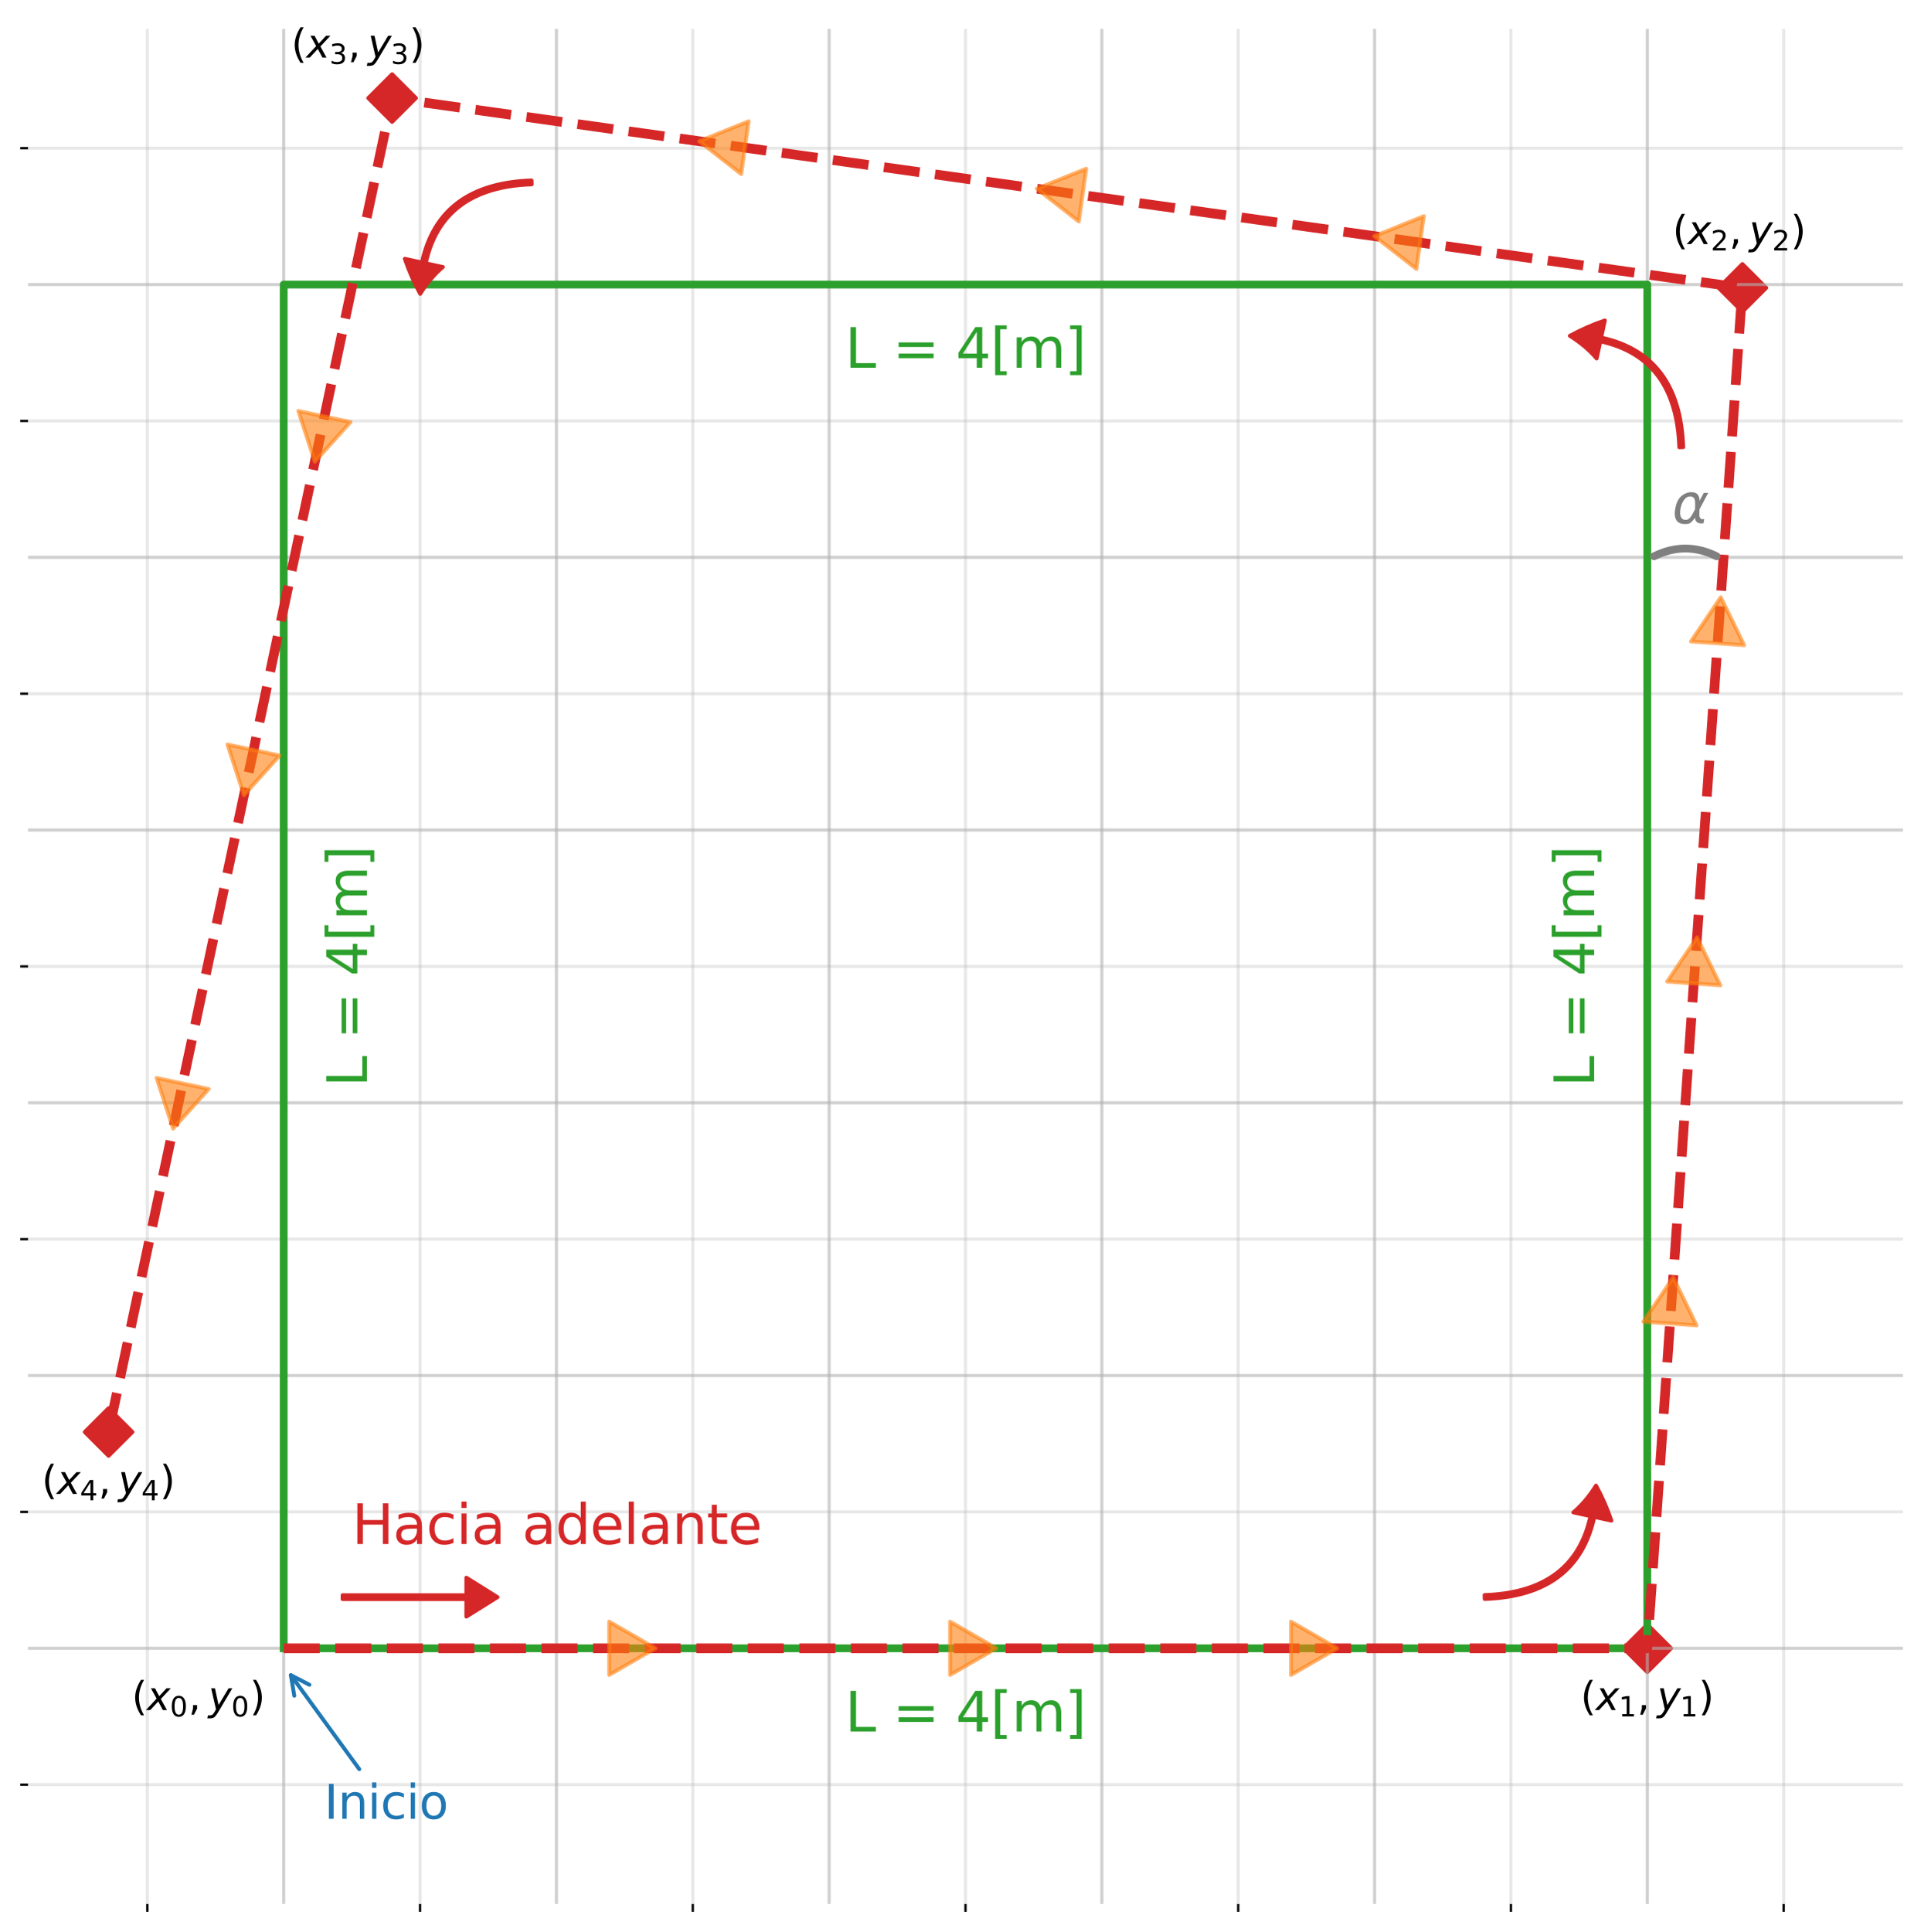 <?xml version="1.0" encoding="utf-8" standalone="no"?>
<!DOCTYPE svg PUBLIC "-//W3C//DTD SVG 1.1//EN"
  "http://www.w3.org/Graphics/SVG/1.1/DTD/svg11.dtd">
<svg xmlns:xlink="http://www.w3.org/1999/xlink" width="496.159pt" height="496.367pt" viewBox="0 0 496.159 496.367" xmlns="http://www.w3.org/2000/svg" version="1.1">
 <defs>
  <style type="text/css">*{stroke-linejoin: round; stroke-linecap: butt}</style>
 </defs>
 <g id="figure_1">
  <g id="patch_1">
   <path d="M 0 496.367 
L 496.159 496.367 
L 496.159 0 
L 0 0 
z
" style="fill: #ffffff"/>
  </g>
  <g id="axes_1">
   <g id="patch_2">
    <path d="M 7.2 489.167 
L 488.959 489.167 
L 488.959 7.408 
L 7.2 7.408 
z
" style="fill: #ffffff"/>
   </g>
   <g id="PathCollection_1">
    <defs>
     <path id="mdf8dd7dd76" d="M -0 6.124 
L 6.124 0 
L 0 -6.124 
L -6.124 -0 
z
" style="stroke: #d62728"/>
    </defs>
    <g clip-path="url(#p3284423611)">
     <use xlink:href="#mdf8dd7dd76" x="423.265" y="423.472" style="fill: #d62728; stroke: #d62728"/>
    </g>
   </g>
   <g id="PathCollection_2">
    <g clip-path="url(#p3284423611)">
     <use xlink:href="#mdf8dd7dd76" x="447.705" y="73.956" style="fill: #d62728; stroke: #d62728"/>
    </g>
   </g>
   <g id="PathCollection_3">
    <g clip-path="url(#p3284423611)">
     <use xlink:href="#mdf8dd7dd76" x="100.745" y="25.193" style="fill: #d62728; stroke: #d62728"/>
    </g>
   </g>
   <g id="PathCollection_4">
    <g clip-path="url(#p3284423611)">
     <use xlink:href="#mdf8dd7dd76" x="27.899" y="367.907" style="fill: #d62728; stroke: #d62728"/>
    </g>
   </g>
   <g id="matplotlib.axis_1">
    <g id="xtick_1">
     <g id="line2d_1">
      <path d="M 72.894 489.167 
L 72.894 7.408 
" clip-path="url(#p3284423611)" style="fill: none; stroke: #b0b0b0; stroke-opacity: 0.6; stroke-width: 0.8; stroke-linecap: square"/>
     </g>
    </g>
    <g id="xtick_2">
     <g id="line2d_2">
      <path d="M 142.969 489.167 
L 142.969 7.408 
" clip-path="url(#p3284423611)" style="fill: none; stroke: #b0b0b0; stroke-opacity: 0.6; stroke-width: 0.8; stroke-linecap: square"/>
     </g>
    </g>
    <g id="xtick_3">
     <g id="line2d_3">
      <path d="M 213.043 489.167 
L 213.043 7.408 
" clip-path="url(#p3284423611)" style="fill: none; stroke: #b0b0b0; stroke-opacity: 0.6; stroke-width: 0.8; stroke-linecap: square"/>
     </g>
    </g>
    <g id="xtick_4">
     <g id="line2d_4">
      <path d="M 283.117 489.167 
L 283.117 7.408 
" clip-path="url(#p3284423611)" style="fill: none; stroke: #b0b0b0; stroke-opacity: 0.6; stroke-width: 0.8; stroke-linecap: square"/>
     </g>
    </g>
    <g id="xtick_5">
     <g id="line2d_5">
      <path d="M 353.191 489.167 
L 353.191 7.408 
" clip-path="url(#p3284423611)" style="fill: none; stroke: #b0b0b0; stroke-opacity: 0.6; stroke-width: 0.8; stroke-linecap: square"/>
     </g>
    </g>
    <g id="xtick_6">
     <g id="line2d_6">
      <path d="M 423.265 489.167 
L 423.265 7.408 
" clip-path="url(#p3284423611)" style="fill: none; stroke: #b0b0b0; stroke-opacity: 0.6; stroke-width: 0.8; stroke-linecap: square"/>
     </g>
    </g>
    <g id="xtick_7">
     <g id="line2d_7">
      <path d="M 37.857 489.167 
L 37.857 7.408 
" clip-path="url(#p3284423611)" style="fill: none; stroke: #b0b0b0; stroke-opacity: 0.3; stroke-width: 0.8; stroke-linecap: square"/>
     </g>
     <g id="line2d_8">
      <defs>
       <path id="mbb3649a027" d="M 0 0 
L 0 2 
" style="stroke: #000000; stroke-width: 0.6"/>
      </defs>
      <g>
       <use xlink:href="#mbb3649a027" x="37.857" y="489.167" style="stroke: #000000; stroke-width: 0.6"/>
      </g>
     </g>
    </g>
    <g id="xtick_8">
     <g id="line2d_9">
      <path d="M 107.931 489.167 
L 107.931 7.408 
" clip-path="url(#p3284423611)" style="fill: none; stroke: #b0b0b0; stroke-opacity: 0.3; stroke-width: 0.8; stroke-linecap: square"/>
     </g>
     <g id="line2d_10">
      <g>
       <use xlink:href="#mbb3649a027" x="107.931" y="489.167" style="stroke: #000000; stroke-width: 0.6"/>
      </g>
     </g>
    </g>
    <g id="xtick_9">
     <g id="line2d_11">
      <path d="M 178.006 489.167 
L 178.006 7.408 
" clip-path="url(#p3284423611)" style="fill: none; stroke: #b0b0b0; stroke-opacity: 0.3; stroke-width: 0.8; stroke-linecap: square"/>
     </g>
     <g id="line2d_12">
      <g>
       <use xlink:href="#mbb3649a027" x="178.006" y="489.167" style="stroke: #000000; stroke-width: 0.6"/>
      </g>
     </g>
    </g>
    <g id="xtick_10">
     <g id="line2d_13">
      <path d="M 248.08 489.167 
L 248.08 7.408 
" clip-path="url(#p3284423611)" style="fill: none; stroke: #b0b0b0; stroke-opacity: 0.3; stroke-width: 0.8; stroke-linecap: square"/>
     </g>
     <g id="line2d_14">
      <g>
       <use xlink:href="#mbb3649a027" x="248.08" y="489.167" style="stroke: #000000; stroke-width: 0.6"/>
      </g>
     </g>
    </g>
    <g id="xtick_11">
     <g id="line2d_15">
      <path d="M 318.154 489.167 
L 318.154 7.408 
" clip-path="url(#p3284423611)" style="fill: none; stroke: #b0b0b0; stroke-opacity: 0.3; stroke-width: 0.8; stroke-linecap: square"/>
     </g>
     <g id="line2d_16">
      <g>
       <use xlink:href="#mbb3649a027" x="318.154" y="489.167" style="stroke: #000000; stroke-width: 0.6"/>
      </g>
     </g>
    </g>
    <g id="xtick_12">
     <g id="line2d_17">
      <path d="M 388.228 489.167 
L 388.228 7.408 
" clip-path="url(#p3284423611)" style="fill: none; stroke: #b0b0b0; stroke-opacity: 0.3; stroke-width: 0.8; stroke-linecap: square"/>
     </g>
     <g id="line2d_18">
      <g>
       <use xlink:href="#mbb3649a027" x="388.228" y="489.167" style="stroke: #000000; stroke-width: 0.6"/>
      </g>
     </g>
    </g>
    <g id="xtick_13">
     <g id="line2d_19">
      <path d="M 458.302 489.167 
L 458.302 7.408 
" clip-path="url(#p3284423611)" style="fill: none; stroke: #b0b0b0; stroke-opacity: 0.3; stroke-width: 0.8; stroke-linecap: square"/>
     </g>
     <g id="line2d_20">
      <g>
       <use xlink:href="#mbb3649a027" x="458.302" y="489.167" style="stroke: #000000; stroke-width: 0.6"/>
      </g>
     </g>
    </g>
   </g>
   <g id="matplotlib.axis_2">
    <g id="ytick_1">
     <g id="line2d_21">
      <path d="M 7.2 423.472 
L 488.959 423.472 
" clip-path="url(#p3284423611)" style="fill: none; stroke: #b0b0b0; stroke-opacity: 0.6; stroke-width: 0.8; stroke-linecap: square"/>
     </g>
    </g>
    <g id="ytick_2">
     <g id="line2d_22">
      <path d="M 7.2 353.398 
L 488.959 353.398 
" clip-path="url(#p3284423611)" style="fill: none; stroke: #b0b0b0; stroke-opacity: 0.6; stroke-width: 0.8; stroke-linecap: square"/>
     </g>
    </g>
    <g id="ytick_3">
     <g id="line2d_23">
      <path d="M 7.2 283.324 
L 488.959 283.324 
" clip-path="url(#p3284423611)" style="fill: none; stroke: #b0b0b0; stroke-opacity: 0.6; stroke-width: 0.8; stroke-linecap: square"/>
     </g>
    </g>
    <g id="ytick_4">
     <g id="line2d_24">
      <path d="M 7.2 213.25 
L 488.959 213.25 
" clip-path="url(#p3284423611)" style="fill: none; stroke: #b0b0b0; stroke-opacity: 0.6; stroke-width: 0.8; stroke-linecap: square"/>
     </g>
    </g>
    <g id="ytick_5">
     <g id="line2d_25">
      <path d="M 7.2 143.176 
L 488.959 143.176 
" clip-path="url(#p3284423611)" style="fill: none; stroke: #b0b0b0; stroke-opacity: 0.6; stroke-width: 0.8; stroke-linecap: square"/>
     </g>
    </g>
    <g id="ytick_6">
     <g id="line2d_26">
      <path d="M 7.2 73.102 
L 488.959 73.102 
" clip-path="url(#p3284423611)" style="fill: none; stroke: #b0b0b0; stroke-opacity: 0.6; stroke-width: 0.8; stroke-linecap: square"/>
     </g>
    </g>
    <g id="ytick_7">
     <g id="line2d_27">
      <path d="M 7.2 458.509 
L 488.959 458.509 
" clip-path="url(#p3284423611)" style="fill: none; stroke: #b0b0b0; stroke-opacity: 0.3; stroke-width: 0.8; stroke-linecap: square"/>
     </g>
     <g id="line2d_28">
      <defs>
       <path id="m6e89d12f36" d="M 0 0 
L -2 0 
" style="stroke: #000000; stroke-width: 0.6"/>
      </defs>
      <g>
       <use xlink:href="#m6e89d12f36" x="7.2" y="458.509" style="stroke: #000000; stroke-width: 0.6"/>
      </g>
     </g>
    </g>
    <g id="ytick_8">
     <g id="line2d_29">
      <path d="M 7.2 388.435 
L 488.959 388.435 
" clip-path="url(#p3284423611)" style="fill: none; stroke: #b0b0b0; stroke-opacity: 0.3; stroke-width: 0.8; stroke-linecap: square"/>
     </g>
     <g id="line2d_30">
      <g>
       <use xlink:href="#m6e89d12f36" x="7.2" y="388.435" style="stroke: #000000; stroke-width: 0.6"/>
      </g>
     </g>
    </g>
    <g id="ytick_9">
     <g id="line2d_31">
      <path d="M 7.2 318.361 
L 488.959 318.361 
" clip-path="url(#p3284423611)" style="fill: none; stroke: #b0b0b0; stroke-opacity: 0.3; stroke-width: 0.8; stroke-linecap: square"/>
     </g>
     <g id="line2d_32">
      <g>
       <use xlink:href="#m6e89d12f36" x="7.2" y="318.361" style="stroke: #000000; stroke-width: 0.6"/>
      </g>
     </g>
    </g>
    <g id="ytick_10">
     <g id="line2d_33">
      <path d="M 7.2 248.287 
L 488.959 248.287 
" clip-path="url(#p3284423611)" style="fill: none; stroke: #b0b0b0; stroke-opacity: 0.3; stroke-width: 0.8; stroke-linecap: square"/>
     </g>
     <g id="line2d_34">
      <g>
       <use xlink:href="#m6e89d12f36" x="7.2" y="248.287" style="stroke: #000000; stroke-width: 0.6"/>
      </g>
     </g>
    </g>
    <g id="ytick_11">
     <g id="line2d_35">
      <path d="M 7.2 178.213 
L 488.959 178.213 
" clip-path="url(#p3284423611)" style="fill: none; stroke: #b0b0b0; stroke-opacity: 0.3; stroke-width: 0.8; stroke-linecap: square"/>
     </g>
     <g id="line2d_36">
      <g>
       <use xlink:href="#m6e89d12f36" x="7.2" y="178.213" style="stroke: #000000; stroke-width: 0.6"/>
      </g>
     </g>
    </g>
    <g id="ytick_12">
     <g id="line2d_37">
      <path d="M 7.2 108.139 
L 488.959 108.139 
" clip-path="url(#p3284423611)" style="fill: none; stroke: #b0b0b0; stroke-opacity: 0.3; stroke-width: 0.8; stroke-linecap: square"/>
     </g>
     <g id="line2d_38">
      <g>
       <use xlink:href="#m6e89d12f36" x="7.2" y="108.139" style="stroke: #000000; stroke-width: 0.6"/>
      </g>
     </g>
    </g>
    <g id="ytick_13">
     <g id="line2d_39">
      <path d="M 7.2 38.065 
L 488.959 38.065 
" clip-path="url(#p3284423611)" style="fill: none; stroke: #b0b0b0; stroke-opacity: 0.3; stroke-width: 0.8; stroke-linecap: square"/>
     </g>
     <g id="line2d_40">
      <g>
       <use xlink:href="#m6e89d12f36" x="7.2" y="38.065" style="stroke: #000000; stroke-width: 0.6"/>
      </g>
     </g>
    </g>
   </g>
   <g id="line2d_41">
    <path d="M 72.894 423.472 
L 423.265 423.472 
L 423.265 423.472 
L 423.265 73.102 
L 423.265 73.102 
L 72.894 73.102 
L 72.894 73.102 
L 72.894 423.472 
L 72.894 423.472 
" clip-path="url(#p3284423611)" style="fill: none; stroke: #2ca02c; stroke-width: 2; stroke-linecap: square"/>
   </g>
   <g id="line2d_42">
    <path d="M 72.894 423.472 
L 423.265 423.472 
L 423.265 423.472 
L 447.705 73.956 
L 447.705 73.956 
L 100.745 25.193 
L 100.745 25.193 
L 27.899 367.907 
L 27.899 367.907 
" clip-path="url(#p3284423611)" style="fill: none; stroke-dasharray: 9.25,4; stroke-dashoffset: 0; stroke: #d62728; stroke-width: 2.5"/>
   </g>
   <g id="text_1">
    <!-- $(x_0, y_0)$ -->
    <g transform="translate(33.846 439.361) scale(0.1 -0.1)">
     <defs>
      <path id="DejaVuSans-28" d="M 1984 4856 
Q 1566 4138 1362 3434 
Q 1159 2731 1159 2009 
Q 1159 1288 1364 580 
Q 1569 -128 1984 -844 
L 1484 -844 
Q 1016 -109 783 600 
Q 550 1309 550 2009 
Q 550 2706 781 3412 
Q 1013 4119 1484 4856 
L 1984 4856 
z
" transform="scale(0.016)"/>
      <path id="DejaVuSans-Oblique-78" d="M 3841 3500 
L 2234 1784 
L 3219 0 
L 2559 0 
L 1819 1388 
L 531 0 
L -166 0 
L 1556 1844 
L 641 3500 
L 1300 3500 
L 1972 2234 
L 3144 3500 
L 3841 3500 
z
" transform="scale(0.016)"/>
      <path id="DejaVuSans-30" d="M 2034 4250 
Q 1547 4250 1301 3770 
Q 1056 3291 1056 2328 
Q 1056 1369 1301 889 
Q 1547 409 2034 409 
Q 2525 409 2770 889 
Q 3016 1369 3016 2328 
Q 3016 3291 2770 3770 
Q 2525 4250 2034 4250 
z
M 2034 4750 
Q 2819 4750 3233 4129 
Q 3647 3509 3647 2328 
Q 3647 1150 3233 529 
Q 2819 -91 2034 -91 
Q 1250 -91 836 529 
Q 422 1150 422 2328 
Q 422 3509 836 4129 
Q 1250 4750 2034 4750 
z
" transform="scale(0.016)"/>
      <path id="DejaVuSans-2c" d="M 750 794 
L 1409 794 
L 1409 256 
L 897 -744 
L 494 -744 
L 750 256 
L 750 794 
z
" transform="scale(0.016)"/>
      <path id="DejaVuSans-Oblique-79" d="M 1588 -325 
Q 1188 -997 936 -1164 
Q 684 -1331 294 -1331 
L -159 -1331 
L -63 -850 
L 269 -850 
Q 509 -850 678 -719 
Q 847 -588 1056 -206 
L 1234 128 
L 459 3500 
L 1069 3500 
L 1650 819 
L 3256 3500 
L 3859 3500 
L 1588 -325 
z
" transform="scale(0.016)"/>
      <path id="DejaVuSans-29" d="M 513 4856 
L 1013 4856 
Q 1481 4119 1714 3412 
Q 1947 2706 1947 2009 
Q 1947 1309 1714 600 
Q 1481 -109 1013 -844 
L 513 -844 
Q 928 -128 1133 580 
Q 1338 1288 1338 2009 
Q 1338 2731 1133 3434 
Q 928 4138 513 4856 
z
" transform="scale(0.016)"/>
     </defs>
     <use xlink:href="#DejaVuSans-28" transform="translate(0 0.125)"/>
     <use xlink:href="#DejaVuSans-Oblique-78" transform="translate(39.014 0.125)"/>
     <use xlink:href="#DejaVuSans-30" transform="translate(98.193 -16.281) scale(0.7)"/>
     <use xlink:href="#DejaVuSans-2c" transform="translate(145.464 0.125)"/>
     <use xlink:href="#DejaVuSans-Oblique-79" transform="translate(196.733 0.125)"/>
     <use xlink:href="#DejaVuSans-30" transform="translate(255.913 -16.281) scale(0.7)"/>
     <use xlink:href="#DejaVuSans-29" transform="translate(303.184 0.125)"/>
    </g>
   </g>
   <g id="text_2">
    <!-- $(x_1, y_1)$ -->
    <g transform="translate(406.115 439.361) scale(0.1 -0.1)">
     <defs>
      <path id="DejaVuSans-31" d="M 794 531 
L 1825 531 
L 1825 4091 
L 703 3866 
L 703 4441 
L 1819 4666 
L 2450 4666 
L 2450 531 
L 3481 531 
L 3481 0 
L 794 0 
L 794 531 
z
" transform="scale(0.016)"/>
     </defs>
     <use xlink:href="#DejaVuSans-28" transform="translate(0 0.125)"/>
     <use xlink:href="#DejaVuSans-Oblique-78" transform="translate(39.014 0.125)"/>
     <use xlink:href="#DejaVuSans-31" transform="translate(98.193 -16.281) scale(0.7)"/>
     <use xlink:href="#DejaVuSans-2c" transform="translate(145.464 0.125)"/>
     <use xlink:href="#DejaVuSans-Oblique-79" transform="translate(196.733 0.125)"/>
     <use xlink:href="#DejaVuSans-31" transform="translate(255.913 -16.281) scale(0.7)"/>
     <use xlink:href="#DejaVuSans-29" transform="translate(303.184 0.125)"/>
    </g>
   </g>
   <g id="text_3">
    <!-- $(x_2, y_2)$ -->
    <g transform="translate(429.765 62.713) scale(0.1 -0.1)">
     <defs>
      <path id="DejaVuSans-32" d="M 1228 531 
L 3431 531 
L 3431 0 
L 469 0 
L 469 531 
Q 828 903 1448 1529 
Q 2069 2156 2228 2338 
Q 2531 2678 2651 2914 
Q 2772 3150 2772 3378 
Q 2772 3750 2511 3984 
Q 2250 4219 1831 4219 
Q 1534 4219 1204 4116 
Q 875 4013 500 3803 
L 500 4441 
Q 881 4594 1212 4672 
Q 1544 4750 1819 4750 
Q 2544 4750 2975 4387 
Q 3406 4025 3406 3419 
Q 3406 3131 3298 2873 
Q 3191 2616 2906 2266 
Q 2828 2175 2409 1742 
Q 1991 1309 1228 531 
z
" transform="scale(0.016)"/>
     </defs>
     <use xlink:href="#DejaVuSans-28" transform="translate(0 0.125)"/>
     <use xlink:href="#DejaVuSans-Oblique-78" transform="translate(39.014 0.125)"/>
     <use xlink:href="#DejaVuSans-32" transform="translate(98.193 -16.281) scale(0.7)"/>
     <use xlink:href="#DejaVuSans-2c" transform="translate(145.464 0.125)"/>
     <use xlink:href="#DejaVuSans-Oblique-79" transform="translate(196.733 0.125)"/>
     <use xlink:href="#DejaVuSans-32" transform="translate(255.913 -16.281) scale(0.7)"/>
     <use xlink:href="#DejaVuSans-29" transform="translate(303.184 0.125)"/>
    </g>
   </g>
   <g id="text_4">
    <!-- $(x_3, y_3)$ -->
    <g transform="translate(74.84 14.8) scale(0.1 -0.1)">
     <defs>
      <path id="DejaVuSans-33" d="M 2597 2516 
Q 3050 2419 3304 2112 
Q 3559 1806 3559 1356 
Q 3559 666 3084 287 
Q 2609 -91 1734 -91 
Q 1441 -91 1130 -33 
Q 819 25 488 141 
L 488 750 
Q 750 597 1062 519 
Q 1375 441 1716 441 
Q 2309 441 2620 675 
Q 2931 909 2931 1356 
Q 2931 1769 2642 2001 
Q 2353 2234 1838 2234 
L 1294 2234 
L 1294 2753 
L 1863 2753 
Q 2328 2753 2575 2939 
Q 2822 3125 2822 3475 
Q 2822 3834 2567 4026 
Q 2313 4219 1838 4219 
Q 1578 4219 1281 4162 
Q 984 4106 628 3988 
L 628 4550 
Q 988 4650 1302 4700 
Q 1616 4750 1894 4750 
Q 2613 4750 3031 4423 
Q 3450 4097 3450 3541 
Q 3450 3153 3228 2886 
Q 3006 2619 2597 2516 
z
" transform="scale(0.016)"/>
     </defs>
     <use xlink:href="#DejaVuSans-28" transform="translate(0 0.125)"/>
     <use xlink:href="#DejaVuSans-Oblique-78" transform="translate(39.014 0.125)"/>
     <use xlink:href="#DejaVuSans-33" transform="translate(98.193 -16.281) scale(0.7)"/>
     <use xlink:href="#DejaVuSans-2c" transform="translate(145.464 0.125)"/>
     <use xlink:href="#DejaVuSans-Oblique-79" transform="translate(196.733 0.125)"/>
     <use xlink:href="#DejaVuSans-33" transform="translate(255.913 -16.281) scale(0.7)"/>
     <use xlink:href="#DejaVuSans-29" transform="translate(303.184 0.125)"/>
    </g>
   </g>
   <g id="text_5">
    <!-- $(x_4, y_4)$ -->
    <g transform="translate(10.722 383.828) scale(0.1 -0.1)">
     <defs>
      <path id="DejaVuSans-34" d="M 2419 4116 
L 825 1625 
L 2419 1625 
L 2419 4116 
z
M 2253 4666 
L 3047 4666 
L 3047 1625 
L 3713 1625 
L 3713 1100 
L 3047 1100 
L 3047 0 
L 2419 0 
L 2419 1100 
L 313 1100 
L 313 1709 
L 2253 4666 
z
" transform="scale(0.016)"/>
     </defs>
     <use xlink:href="#DejaVuSans-28" transform="translate(0 0.125)"/>
     <use xlink:href="#DejaVuSans-Oblique-78" transform="translate(39.014 0.125)"/>
     <use xlink:href="#DejaVuSans-34" transform="translate(98.193 -16.281) scale(0.7)"/>
     <use xlink:href="#DejaVuSans-2c" transform="translate(145.464 0.125)"/>
     <use xlink:href="#DejaVuSans-Oblique-79" transform="translate(196.733 0.125)"/>
     <use xlink:href="#DejaVuSans-34" transform="translate(255.913 -16.281) scale(0.7)"/>
     <use xlink:href="#DejaVuSans-29" transform="translate(303.184 0.125)"/>
    </g>
   </g>
   <g id="patch_3">
    <path d="M 92.311 454.53 
Q 83.192 442 74.73 430.375 
" style="fill: none; stroke: #1f77b4; stroke-linecap: round"/>
    <path d="M 75.614 435.668 
L 74.73 430.375 
L 79.495 432.843 
" style="fill: none; stroke: #1f77b4; stroke-linecap: round"/>
   </g>
   <g id="text_6">
    <!-- Inicio -->
    <g style="fill: #1f77b4" transform="translate(83.296 467.269) scale(0.12 -0.12)">
     <defs>
      <path id="DejaVuSans-49" d="M 628 4666 
L 1259 4666 
L 1259 0 
L 628 0 
L 628 4666 
z
" transform="scale(0.016)"/>
      <path id="DejaVuSans-6e" d="M 3513 2113 
L 3513 0 
L 2938 0 
L 2938 2094 
Q 2938 2591 2744 2837 
Q 2550 3084 2163 3084 
Q 1697 3084 1428 2787 
Q 1159 2491 1159 1978 
L 1159 0 
L 581 0 
L 581 3500 
L 1159 3500 
L 1159 2956 
Q 1366 3272 1645 3428 
Q 1925 3584 2291 3584 
Q 2894 3584 3203 3211 
Q 3513 2838 3513 2113 
z
" transform="scale(0.016)"/>
      <path id="DejaVuSans-69" d="M 603 3500 
L 1178 3500 
L 1178 0 
L 603 0 
L 603 3500 
z
M 603 4863 
L 1178 4863 
L 1178 4134 
L 603 4134 
L 603 4863 
z
" transform="scale(0.016)"/>
      <path id="DejaVuSans-63" d="M 3122 3366 
L 3122 2828 
Q 2878 2963 2633 3030 
Q 2388 3097 2138 3097 
Q 1578 3097 1268 2742 
Q 959 2388 959 1747 
Q 959 1106 1268 751 
Q 1578 397 2138 397 
Q 2388 397 2633 464 
Q 2878 531 3122 666 
L 3122 134 
Q 2881 22 2623 -34 
Q 2366 -91 2075 -91 
Q 1284 -91 818 406 
Q 353 903 353 1747 
Q 353 2603 823 3093 
Q 1294 3584 2113 3584 
Q 2378 3584 2631 3529 
Q 2884 3475 3122 3366 
z
" transform="scale(0.016)"/>
      <path id="DejaVuSans-6f" d="M 1959 3097 
Q 1497 3097 1228 2736 
Q 959 2375 959 1747 
Q 959 1119 1226 758 
Q 1494 397 1959 397 
Q 2419 397 2687 759 
Q 2956 1122 2956 1747 
Q 2956 2369 2687 2733 
Q 2419 3097 1959 3097 
z
M 1959 3584 
Q 2709 3584 3137 3096 
Q 3566 2609 3566 1747 
Q 3566 888 3137 398 
Q 2709 -91 1959 -91 
Q 1206 -91 779 398 
Q 353 888 353 1747 
Q 353 2609 779 3096 
Q 1206 3584 1959 3584 
z
" transform="scale(0.016)"/>
     </defs>
     <use xlink:href="#DejaVuSans-49"/>
     <use xlink:href="#DejaVuSans-6e" x="29.492"/>
     <use xlink:href="#DejaVuSans-69" x="92.871"/>
     <use xlink:href="#DejaVuSans-63" x="120.654"/>
     <use xlink:href="#DejaVuSans-69" x="175.635"/>
     <use xlink:href="#DejaVuSans-6f" x="203.418"/>
    </g>
   </g>
   <g id="patch_4">
    <path d="M 441.063 142.901 
Q 433.04 138.951 425.016 142.902 
" style="fill: none; stroke: #808080; stroke-width: 2; stroke-linecap: round"/>
   </g>
   <g id="text_7">
    <!-- $\alpha$ -->
    <g style="fill: #808080" transform="translate(429.678 134.583) scale(0.14 -0.14)">
     <defs>
      <path id="DejaVuSans-Oblique-3b1" d="M 2619 1628 
L 2622 2350 
Q 2625 3088 2069 3091 
Q 1653 3094 1394 2747 
Q 1069 2319 959 1747 
Q 825 1059 994 731 
Q 1169 397 1547 397 
Q 1966 397 2319 1063 
L 2619 1628 
z
M 2166 3578 
Q 3141 3594 3128 2584 
Q 3128 2584 3616 3500 
L 4128 3500 
L 3119 1603 
L 3109 919 
Q 3109 766 3194 638 
Q 3291 488 3391 488 
L 3669 488 
L 3575 0 
L 3228 0 
Q 2934 0 2722 263 
Q 2622 394 2619 669 
Q 2416 334 2066 50 
Q 1900 -81 1453 -78 
Q 722 -72 456 397 
Q 184 884 353 1747 
Q 534 2675 1009 3097 
Q 1544 3569 2166 3578 
z
" transform="scale(0.016)"/>
     </defs>
     <use xlink:href="#DejaVuSans-Oblique-3b1" transform="translate(0 0.844)"/>
    </g>
   </g>
   <g id="text_8">
    <!-- Hacia adelante -->
    <g style="fill: #d62728" transform="translate(90.413 396.678) scale(0.14 -0.14)">
     <defs>
      <path id="DejaVuSans-48" d="M 628 4666 
L 1259 4666 
L 1259 2753 
L 3553 2753 
L 3553 4666 
L 4184 4666 
L 4184 0 
L 3553 0 
L 3553 2222 
L 1259 2222 
L 1259 0 
L 628 0 
L 628 4666 
z
" transform="scale(0.016)"/>
      <path id="DejaVuSans-61" d="M 2194 1759 
Q 1497 1759 1228 1600 
Q 959 1441 959 1056 
Q 959 750 1161 570 
Q 1363 391 1709 391 
Q 2188 391 2477 730 
Q 2766 1069 2766 1631 
L 2766 1759 
L 2194 1759 
z
M 3341 1997 
L 3341 0 
L 2766 0 
L 2766 531 
Q 2569 213 2275 61 
Q 1981 -91 1556 -91 
Q 1019 -91 701 211 
Q 384 513 384 1019 
Q 384 1609 779 1909 
Q 1175 2209 1959 2209 
L 2766 2209 
L 2766 2266 
Q 2766 2663 2505 2880 
Q 2244 3097 1772 3097 
Q 1472 3097 1187 3025 
Q 903 2953 641 2809 
L 641 3341 
Q 956 3463 1253 3523 
Q 1550 3584 1831 3584 
Q 2591 3584 2966 3190 
Q 3341 2797 3341 1997 
z
" transform="scale(0.016)"/>
      <path id="DejaVuSans-20" transform="scale(0.016)"/>
      <path id="DejaVuSans-64" d="M 2906 2969 
L 2906 4863 
L 3481 4863 
L 3481 0 
L 2906 0 
L 2906 525 
Q 2725 213 2448 61 
Q 2172 -91 1784 -91 
Q 1150 -91 751 415 
Q 353 922 353 1747 
Q 353 2572 751 3078 
Q 1150 3584 1784 3584 
Q 2172 3584 2448 3432 
Q 2725 3281 2906 2969 
z
M 947 1747 
Q 947 1113 1208 752 
Q 1469 391 1925 391 
Q 2381 391 2643 752 
Q 2906 1113 2906 1747 
Q 2906 2381 2643 2742 
Q 2381 3103 1925 3103 
Q 1469 3103 1208 2742 
Q 947 2381 947 1747 
z
" transform="scale(0.016)"/>
      <path id="DejaVuSans-65" d="M 3597 1894 
L 3597 1613 
L 953 1613 
Q 991 1019 1311 708 
Q 1631 397 2203 397 
Q 2534 397 2845 478 
Q 3156 559 3463 722 
L 3463 178 
Q 3153 47 2828 -22 
Q 2503 -91 2169 -91 
Q 1331 -91 842 396 
Q 353 884 353 1716 
Q 353 2575 817 3079 
Q 1281 3584 2069 3584 
Q 2775 3584 3186 3129 
Q 3597 2675 3597 1894 
z
M 3022 2063 
Q 3016 2534 2758 2815 
Q 2500 3097 2075 3097 
Q 1594 3097 1305 2825 
Q 1016 2553 972 2059 
L 3022 2063 
z
" transform="scale(0.016)"/>
      <path id="DejaVuSans-6c" d="M 603 4863 
L 1178 4863 
L 1178 0 
L 603 0 
L 603 4863 
z
" transform="scale(0.016)"/>
      <path id="DejaVuSans-74" d="M 1172 4494 
L 1172 3500 
L 2356 3500 
L 2356 3053 
L 1172 3053 
L 1172 1153 
Q 1172 725 1289 603 
Q 1406 481 1766 481 
L 2356 481 
L 2356 0 
L 1766 0 
Q 1100 0 847 248 
Q 594 497 594 1153 
L 594 3053 
L 172 3053 
L 172 3500 
L 594 3500 
L 594 4494 
L 1172 4494 
z
" transform="scale(0.016)"/>
     </defs>
     <use xlink:href="#DejaVuSans-48"/>
     <use xlink:href="#DejaVuSans-61" x="75.195"/>
     <use xlink:href="#DejaVuSans-63" x="136.475"/>
     <use xlink:href="#DejaVuSans-69" x="191.455"/>
     <use xlink:href="#DejaVuSans-61" x="219.238"/>
     <use xlink:href="#DejaVuSans-20" x="280.518"/>
     <use xlink:href="#DejaVuSans-61" x="312.305"/>
     <use xlink:href="#DejaVuSans-64" x="373.584"/>
     <use xlink:href="#DejaVuSans-65" x="437.061"/>
     <use xlink:href="#DejaVuSans-6c" x="498.584"/>
     <use xlink:href="#DejaVuSans-61" x="526.367"/>
     <use xlink:href="#DejaVuSans-6e" x="587.646"/>
     <use xlink:href="#DejaVuSans-74" x="651.025"/>
     <use xlink:href="#DejaVuSans-65" x="690.234"/>
    </g>
   </g>
   <g id="text_9">
    <!-- L = 4[m] -->
    <g style="fill: #2ca02c" transform="translate(217.13 444.854) scale(0.14 -0.14)">
     <defs>
      <path id="DejaVuSans-4c" d="M 628 4666 
L 1259 4666 
L 1259 531 
L 3531 531 
L 3531 0 
L 628 0 
L 628 4666 
z
" transform="scale(0.016)"/>
      <path id="DejaVuSans-3d" d="M 678 2906 
L 4684 2906 
L 4684 2381 
L 678 2381 
L 678 2906 
z
M 678 1631 
L 4684 1631 
L 4684 1100 
L 678 1100 
L 678 1631 
z
" transform="scale(0.016)"/>
      <path id="DejaVuSans-5b" d="M 550 4863 
L 1875 4863 
L 1875 4416 
L 1125 4416 
L 1125 -397 
L 1875 -397 
L 1875 -844 
L 550 -844 
L 550 4863 
z
" transform="scale(0.016)"/>
      <path id="DejaVuSans-6d" d="M 3328 2828 
Q 3544 3216 3844 3400 
Q 4144 3584 4550 3584 
Q 5097 3584 5394 3201 
Q 5691 2819 5691 2113 
L 5691 0 
L 5113 0 
L 5113 2094 
Q 5113 2597 4934 2840 
Q 4756 3084 4391 3084 
Q 3944 3084 3684 2787 
Q 3425 2491 3425 1978 
L 3425 0 
L 2847 0 
L 2847 2094 
Q 2847 2600 2669 2842 
Q 2491 3084 2119 3084 
Q 1678 3084 1418 2786 
Q 1159 2488 1159 1978 
L 1159 0 
L 581 0 
L 581 3500 
L 1159 3500 
L 1159 2956 
Q 1356 3278 1631 3431 
Q 1906 3584 2284 3584 
Q 2666 3584 2933 3390 
Q 3200 3197 3328 2828 
z
" transform="scale(0.016)"/>
      <path id="DejaVuSans-5d" d="M 1947 4863 
L 1947 -844 
L 622 -844 
L 622 -397 
L 1369 -397 
L 1369 4416 
L 622 4416 
L 622 4863 
L 1947 4863 
z
" transform="scale(0.016)"/>
     </defs>
     <use xlink:href="#DejaVuSans-4c"/>
     <use xlink:href="#DejaVuSans-20" x="55.713"/>
     <use xlink:href="#DejaVuSans-3d" x="87.5"/>
     <use xlink:href="#DejaVuSans-20" x="171.289"/>
     <use xlink:href="#DejaVuSans-34" x="203.076"/>
     <use xlink:href="#DejaVuSans-5b" x="266.699"/>
     <use xlink:href="#DejaVuSans-6d" x="305.713"/>
     <use xlink:href="#DejaVuSans-5d" x="403.125"/>
    </g>
   </g>
   <g id="text_10">
    <!-- L = 4[m] -->
    <g style="fill: #2ca02c" transform="translate(409.609 279.237) rotate(-90) scale(0.14 -0.14)">
     <use xlink:href="#DejaVuSans-4c"/>
     <use xlink:href="#DejaVuSans-20" x="55.713"/>
     <use xlink:href="#DejaVuSans-3d" x="87.5"/>
     <use xlink:href="#DejaVuSans-20" x="171.289"/>
     <use xlink:href="#DejaVuSans-34" x="203.076"/>
     <use xlink:href="#DejaVuSans-5b" x="266.699"/>
     <use xlink:href="#DejaVuSans-6d" x="305.713"/>
     <use xlink:href="#DejaVuSans-5d" x="403.125"/>
    </g>
   </g>
   <g id="text_11">
    <!-- L = 4[m] -->
    <g style="fill: #2ca02c" transform="translate(217.13 94.484) scale(0.14 -0.14)">
     <use xlink:href="#DejaVuSans-4c"/>
     <use xlink:href="#DejaVuSans-20" x="55.713"/>
     <use xlink:href="#DejaVuSans-3d" x="87.5"/>
     <use xlink:href="#DejaVuSans-20" x="171.289"/>
     <use xlink:href="#DejaVuSans-34" x="203.076"/>
     <use xlink:href="#DejaVuSans-5b" x="266.699"/>
     <use xlink:href="#DejaVuSans-6d" x="305.713"/>
     <use xlink:href="#DejaVuSans-5d" x="403.125"/>
    </g>
   </g>
   <g id="text_12">
    <!-- L = 4[m] -->
    <g style="fill: #2ca02c" transform="translate(94.276 279.237) rotate(-90) scale(0.14 -0.14)">
     <use xlink:href="#DejaVuSans-4c"/>
     <use xlink:href="#DejaVuSans-20" x="55.713"/>
     <use xlink:href="#DejaVuSans-3d" x="87.5"/>
     <use xlink:href="#DejaVuSans-20" x="171.289"/>
     <use xlink:href="#DejaVuSans-34" x="203.076"/>
     <use xlink:href="#DejaVuSans-5b" x="266.699"/>
     <use xlink:href="#DejaVuSans-6d" x="305.713"/>
     <use xlink:href="#DejaVuSans-5d" x="403.125"/>
    </g>
   </g>
   <g id="patch_5">
    <path d="M 88.036 409.834 
Q 103.931 409.834 119.827 409.834 
L 119.827 405.334 
Q 123.827 407.834 127.827 410.334 
Q 123.827 412.834 119.827 415.334 
L 119.827 410.834 
Q 103.931 410.834 88.036 410.834 
L 88.036 409.834 
z
" clip-path="url(#p3284423611)" style="fill: #d62728; stroke: #d62728; stroke-linecap: round"/>
   </g>
   <g id="patch_6">
    <path d="M 381.45 409.8 
Q 404.446 409.012 408.667 389.509 
L 404.269 388.557 
Q 407.423 385.908 410.092 381.672 
Q 412.468 386.022 414.042 390.673 
L 409.644 389.721 
Q 405.258 409.985 381.484 410.8 
L 381.45 409.8 
z
" clip-path="url(#p3284423611)" style="fill: #d62728; stroke: #d62728; stroke-linecap: round"/>
   </g>
   <g id="patch_7">
    <path d="M 431.491 114.917 
Q 430.702 91.921 411.2 87.7 
L 410.248 92.098 
Q 407.599 88.944 403.363 86.275 
Q 407.713 83.899 412.363 82.325 
L 411.411 86.723 
Q 431.675 91.108 432.49 114.883 
L 431.491 114.917 
z
" clip-path="url(#p3284423611)" style="fill: #d62728; stroke: #d62728; stroke-linecap: round"/>
   </g>
   <g id="patch_8">
    <path d="M 136.608 47.358 
Q 113.612 48.146 109.391 67.649 
L 113.789 68.601 
Q 110.634 71.25 107.965 75.485 
Q 105.59 71.136 104.015 66.485 
L 108.413 67.437 
Q 112.799 47.173 136.573 46.358 
L 136.608 47.358 
z
" clip-path="url(#p3284423611)" style="fill: #d62728; stroke: #d62728; stroke-linecap: round"/>
   </g>
   <g id="PathCollection_5">
    <defs>
     <path id="mcc41cb533b" d="M 7.906 0 
L -3.953 -6.847 
L -3.953 6.847 
z
" style="stroke: #ff7f0e; stroke-opacity: 0.6"/>
    </defs>
    <g clip-path="url(#p3284423611)">
     <use xlink:href="#mcc41cb533b" x="160.487" y="423.472" style="fill: #ff7f0e; fill-opacity: 0.6; stroke: #ff7f0e; stroke-opacity: 0.6"/>
    </g>
   </g>
   <g id="PathCollection_6">
    <g clip-path="url(#p3284423611)">
     <use xlink:href="#mcc41cb533b" x="248.08" y="423.472" style="fill: #ff7f0e; fill-opacity: 0.6; stroke: #ff7f0e; stroke-opacity: 0.6"/>
    </g>
   </g>
   <g id="PathCollection_7">
    <g clip-path="url(#p3284423611)">
     <use xlink:href="#mcc41cb533b" x="335.672" y="423.472" style="fill: #ff7f0e; fill-opacity: 0.6; stroke: #ff7f0e; stroke-opacity: 0.6"/>
    </g>
   </g>
   <g id="PathCollection_8">
    <defs>
     <path id="me95704f3af" d="M 0.551 -7.886 
L -7.106 3.466 
L 6.554 4.421 
z
" style="stroke: #ff7f0e; stroke-opacity: 0.6"/>
    </defs>
    <g clip-path="url(#p3284423611)">
     <use xlink:href="#me95704f3af" x="429.375" y="336.093" style="fill: #ff7f0e; fill-opacity: 0.6; stroke: #ff7f0e; stroke-opacity: 0.6"/>
    </g>
   </g>
   <g id="PathCollection_9">
    <g clip-path="url(#p3284423611)">
     <use xlink:href="#me95704f3af" x="435.485" y="248.714" style="fill: #ff7f0e; fill-opacity: 0.6; stroke: #ff7f0e; stroke-opacity: 0.6"/>
    </g>
   </g>
   <g id="PathCollection_10">
    <g clip-path="url(#p3284423611)">
     <use xlink:href="#me95704f3af" x="441.595" y="161.335" style="fill: #ff7f0e; fill-opacity: 0.6; stroke: #ff7f0e; stroke-opacity: 0.6"/>
    </g>
   </g>
   <g id="PathCollection_11">
    <defs>
     <path id="m5ace9026c9" d="M -7.829 -1.1 
L 2.962 7.33 
L 4.867 -6.23 
z
" style="stroke: #ff7f0e; stroke-opacity: 0.6"/>
    </defs>
    <g clip-path="url(#p3284423611)">
     <use xlink:href="#m5ace9026c9" x="360.965" y="61.765" style="fill: #ff7f0e; fill-opacity: 0.6; stroke: #ff7f0e; stroke-opacity: 0.6"/>
    </g>
   </g>
   <g id="PathCollection_12">
    <g clip-path="url(#p3284423611)">
     <use xlink:href="#m5ace9026c9" x="274.225" y="49.574" style="fill: #ff7f0e; fill-opacity: 0.6; stroke: #ff7f0e; stroke-opacity: 0.6"/>
    </g>
   </g>
   <g id="PathCollection_13">
    <g clip-path="url(#p3284423611)">
     <use xlink:href="#m5ace9026c9" x="187.485" y="37.384" style="fill: #ff7f0e; fill-opacity: 0.6; stroke: #ff7f0e; stroke-opacity: 0.6"/>
    </g>
   </g>
   <g id="PathCollection_14">
    <defs>
     <path id="mec5ccf4139" d="M -1.644 7.733 
L 7.519 -2.443 
L -5.875 -5.29 
z
" style="stroke: #ff7f0e; stroke-opacity: 0.6"/>
    </defs>
    <g clip-path="url(#p3284423611)">
     <use xlink:href="#mec5ccf4139" x="82.533" y="110.872" style="fill: #ff7f0e; fill-opacity: 0.6; stroke: #ff7f0e; stroke-opacity: 0.6"/>
    </g>
   </g>
   <g id="PathCollection_15">
    <g clip-path="url(#p3284423611)">
     <use xlink:href="#mec5ccf4139" x="64.322" y="196.55" style="fill: #ff7f0e; fill-opacity: 0.6; stroke: #ff7f0e; stroke-opacity: 0.6"/>
    </g>
   </g>
   <g id="PathCollection_16">
    <g clip-path="url(#p3284423611)">
     <use xlink:href="#mec5ccf4139" x="46.11" y="282.229" style="fill: #ff7f0e; fill-opacity: 0.6; stroke: #ff7f0e; stroke-opacity: 0.6"/>
    </g>
   </g>
  </g>
 </g>
 <defs>
  <clipPath id="p3284423611">
   <rect x="7.2" y="7.408" width="481.759" height="481.759"/>
  </clipPath>
 </defs>
</svg>
